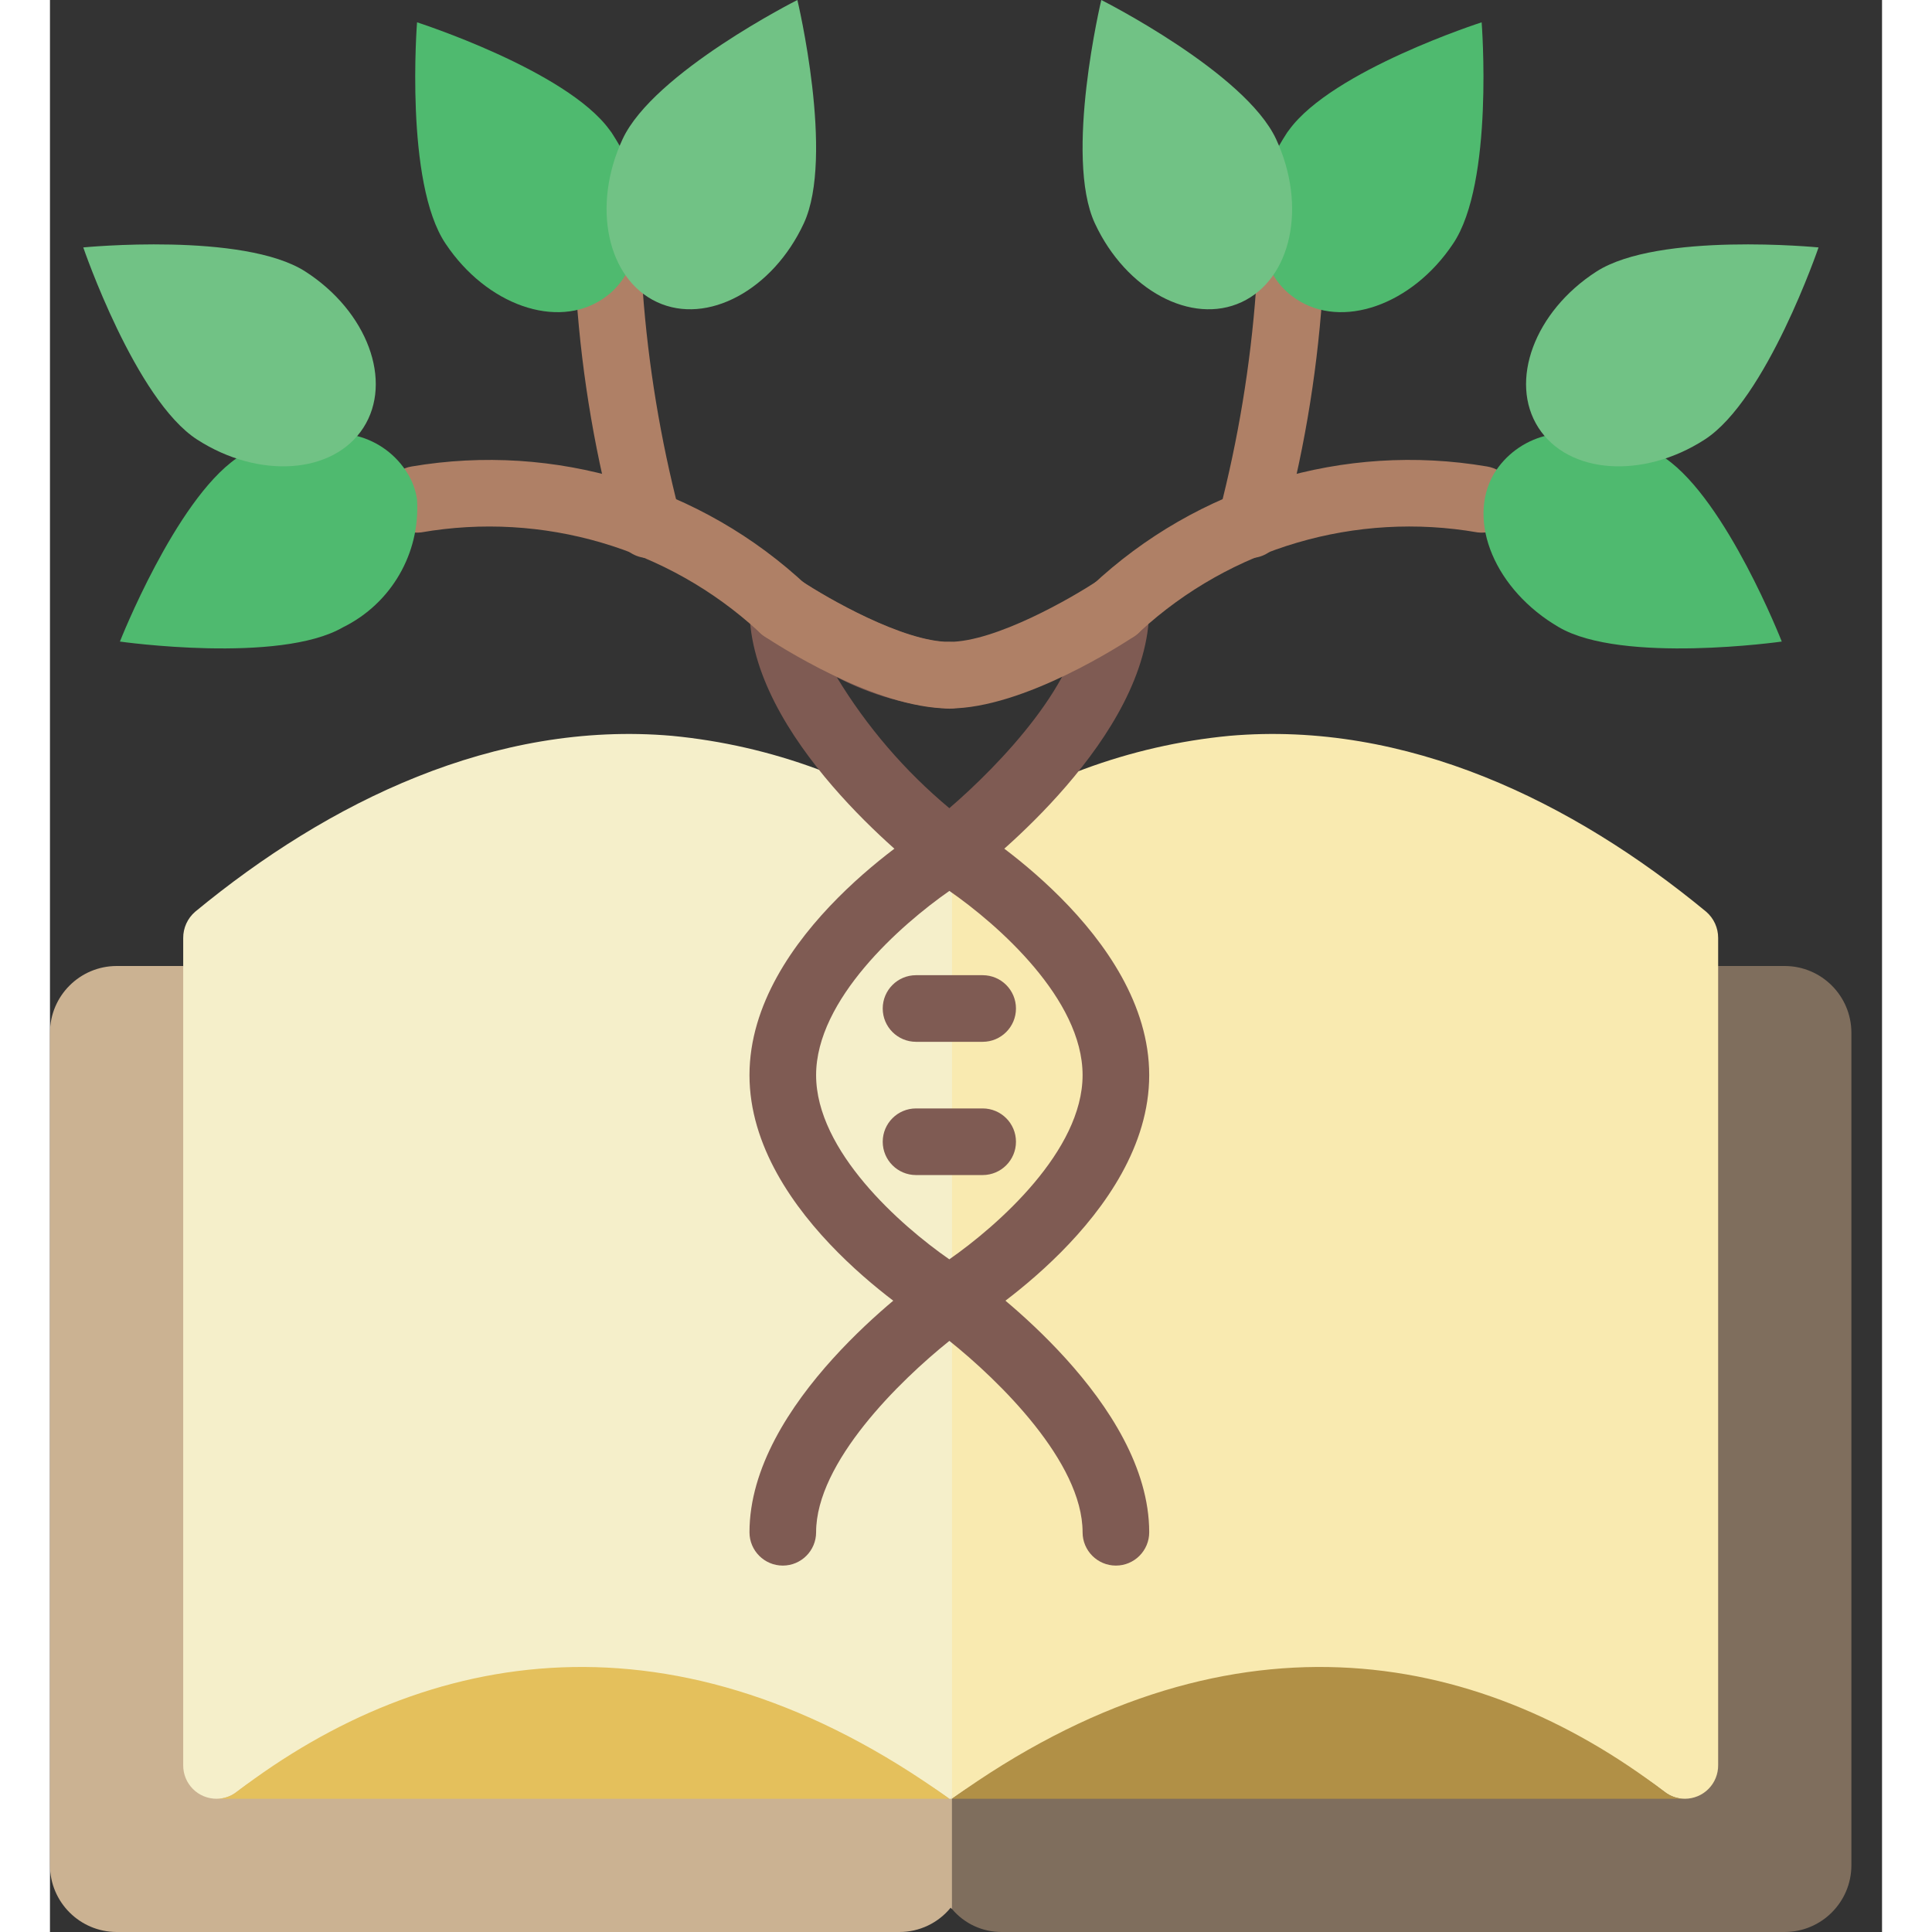 <?xml version="1.0" encoding="UTF-8"?>
<svg xmlns="http://www.w3.org/2000/svg" xmlns:xlink="http://www.w3.org/1999/xlink" width="512" height="512" viewBox="0 0 55 58" version="1.1"><rect x="0" y="0" width="55" height="58" fill="#333333" stroke="none"/><!-- Generator: Sketch 51.3 (57544) - http://www.bohemiancoding.com/sketch --><title>020 - Family Tree</title><desc>Created with Sketch.</desc><defs/><g id="Page-1" stroke="none" stroke-width="1" fill="none" fill-rule="evenodd"><g id="020---Family-Tree"><path d="M50.08,29 L52.08,29 C53.183,29.003 54.077,29.897 54.08,31 L54.08,56 C54.077,57.103 53.183,57.997 52.08,58 L28.58,58 C28.002,58.005 27.452,57.752 27.08,57.31 L27.08,54 L50.08,29 Z" id="Shape" fill="#7F6E5D" fill-rule="nonzero"/><path d="M50.08,28.16 L50.08,52.99 C50.083,53.257 49.979,53.514 49.791,53.704 C49.603,53.894 49.347,54 49.08,54 C48.859,54.002 48.643,53.928 48.47,53.79 C45.269,51.343 42.23,51.81 38.08,52.022 C34.853,52.187 30.663,51.423 27.08,54 L24.08,38.667 L27.08,25.17 C29.543,23.438 32.413,22.377 35.41,22.09 C40.72,21.63 45.71,24.06 49.72,27.37 C49.95,27.568 50.082,27.857 50.08,28.16 Z" id="Shape" fill="#F9EAB0" fill-rule="nonzero"/><path d="M49.08,54 L27.08,54 C35.27,48.11 42.78,49.44 48.47,53.79 C48.643,53.928 48.859,54.002 49.08,54 Z" id="Shape" fill="#B19046" fill-rule="nonzero"/><path d="M27.08,54 L27.08,57.31 C27.06,57.3 27.05,57.28 27.04,57.27 C26.663,57.733 26.097,58.001 25.5,58 L2,58 C0.897,57.997 0.003,57.103 0,56 L0,31 C0.003,29.897 0.897,29.003 2,29 L4,29 L27.08,54 Z" id="Shape" fill="#CBB292" fill-rule="nonzero"/><path d="M27.08,25.17 L27.08,54 L27,54 C23.043,51.154 19.311,51.97 15.8,52.022 C12.045,52.077 8.551,51.542 5.61,53.79 C5.437,53.928 5.221,54.002 5,54 C4.733,54 4.477,53.894 4.289,53.704 C4.101,53.514 3.997,53.257 4,52.99 L4,28.16 C3.998,27.857 4.13,27.568 4.36,27.37 C8.37,24.06 13.36,21.63 18.67,22.09 C21.667,22.377 24.537,23.438 27,25.17 L27.08,25.17 Z" id="Shape" fill="#F5EFCA" fill-rule="nonzero"/><path d="M27,26.552 C26.781,26.552 26.568,26.48 26.394,26.347 C25.842,25.926 21,22.126 21,18.276 C21,17.907 21.203,17.569 21.528,17.394 C21.853,17.22 22.248,17.239 22.555,17.443 C23.32,17.953 25.613,19.276 27,19.276 C27.552,19.276 28,19.724 28,20.276 C28,20.828 27.552,21.276 27,21.276 C25.82,21.197 24.67,20.875 23.621,20.329 C24.522,21.818 25.664,23.147 27,24.262 C28.5,22.972 31,20.382 31,18.276 C31,17.724 31.448,17.276 32,17.276 C32.552,17.276 33,17.724 33,18.276 C33,22.126 28.158,25.926 27.606,26.347 C27.432,26.48 27.219,26.552 27,26.552 Z" id="Shape" fill="#7F5B53" fill-rule="nonzero"/><path d="M27,21.269 C27.552,21.269 28,20.821 28,20.269 C28,19.717 27.552,19.269 27,19.269 C25.613,19.269 23.321,17.947 22.554,17.437 C22.095,17.13 21.474,17.255 21.167,17.715 C20.861,18.174 20.986,18.795 21.445,19.101 C21.778,19.323 24.762,21.269 27,21.269 Z" id="Shape" fill="#AF8066" fill-rule="nonzero"/><path d="M27,40 C26.818,40 26.64,39.951 26.484,39.857 C26.261,39.722 21,36.506 21,32.276 C21,28.046 26.261,24.83 26.484,24.695 C26.802,24.504 27.198,24.504 27.516,24.695 C27.739,24.83 33,28.045 33,32.276 C33,36.506 27.739,39.722 27.516,39.857 C27.36,39.951 27.182,40 27,40 Z M27.001,26.746 C25.541,27.763 23,30.006 23,32.276 C23,34.556 25.539,36.792 26.999,37.806 C28.459,36.788 31,34.546 31,32.276 C31,29.996 28.461,27.759 27.001,26.746 Z" id="Shape" fill="#7F5B53" fill-rule="nonzero"/><path d="M32,47 C31.448,47 31,46.552 31,46 C31,43.892 28.488,41.443 27.001,40.254 C25.514,41.446 23,43.898 23,46 C23,46.552 22.552,47 22,47 C21.448,47 21,46.552 21,46 C21,42.128 25.868,38.576 26.423,38.184 C26.769,37.939 27.231,37.939 27.577,38.184 C28.132,38.576 33,42.128 33,46 C33,46.552 32.552,47 32,47 Z" id="Shape" fill="#7F5B53" fill-rule="nonzero"/><path d="M28,31.276 L26,31.276 C25.448,31.276 25,30.828 25,30.276 C25,29.724 25.448,29.276 26,29.276 L28,29.276 C28.552,29.276 29,29.724 29,30.276 C29,30.828 28.552,31.276 28,31.276 Z" id="Shape" fill="#7F5B53" fill-rule="nonzero"/><path d="M28,35.276 L26,35.276 C25.448,35.276 25,34.828 25,34.276 C25,33.724 25.448,33.276 26,33.276 L28,33.276 C28.552,33.276 29,33.724 29,34.276 C29,34.828 28.552,35.276 28,35.276 Z" id="Shape" fill="#7F5B53" fill-rule="nonzero"/><path d="M27,21.269 C26.448,21.269 26,20.821 26,20.269 C26,19.717 26.448,19.269 27,19.269 C28.387,19.269 30.679,17.947 31.446,17.437 C31.743,17.239 32.124,17.214 32.444,17.373 C32.764,17.531 32.975,17.848 32.998,18.205 C33.021,18.562 32.852,18.903 32.555,19.101 C32.222,19.323 29.238,21.269 27,21.269 Z" id="Shape" fill="#AF8066" fill-rule="nonzero"/><path d="M22,19.269 C21.724,19.269 21.46,19.155 21.271,18.954 C18.539,16.445 14.796,15.348 11.142,15.983 C10.601,16.05 10.106,15.672 10.028,15.132 C9.951,14.593 10.32,14.091 10.858,14.004 C15.158,13.274 19.552,14.6 22.73,17.586 C23.003,17.877 23.076,18.302 22.917,18.667 C22.759,19.033 22.398,19.269 22,19.269 Z" id="Shape" fill="#AF8066" fill-rule="nonzero"/><path d="M17.971,16.754 C17.569,16.754 17.207,16.514 17.05,16.144 C16.393,13.777 15.975,11.35 15.804,8.899 C15.768,8.356 16.173,7.884 16.716,7.837 C17.258,7.79 17.738,8.186 17.796,8.727 C17.961,10.967 18.328,13.188 18.891,15.362 C19.022,15.671 18.989,16.025 18.804,16.305 C18.619,16.584 18.306,16.753 17.971,16.754 L17.971,16.754 Z" id="Shape" fill="#AF8066" fill-rule="nonzero"/><path d="M32.001,19.267 C31.603,19.267 31.242,19.031 31.084,18.666 C30.925,18.301 30.998,17.877 31.27,17.586 C34.448,14.599 38.842,13.273 43.142,14.004 C43.68,14.091 44.049,14.593 43.972,15.132 C43.894,15.672 43.399,16.05 42.858,15.983 C39.203,15.347 35.461,16.445 32.728,18.955 C32.539,19.155 32.276,19.268 32.001,19.267 Z" id="Shape" fill="#AF8066" fill-rule="nonzero"/><path d="M36.029,16.754 C35.694,16.753 35.381,16.584 35.196,16.305 C35.011,16.025 34.978,15.671 35.109,15.362 C35.672,13.188 36.039,10.967 36.204,8.727 C36.262,8.186 36.742,7.79 37.284,7.837 C37.827,7.884 38.232,8.356 38.196,8.899 C38.025,11.35 37.607,13.777 36.95,16.144 C36.793,16.514 36.431,16.754 36.029,16.754 Z" id="Shape" fill="#AF8066" fill-rule="nonzero"/><path d="M9.22,13.09 C9.855,13.254 10.4,13.66 10.74,14.22 C10.886,14.458 10.981,14.724 11.02,15 C11.12,16.608 10.245,18.118 8.8,18.83 C6.89,19.94 2.1,19.26 2.1,19.26 C2.1,19.26 3.76,15.04 5.6,13.76" id="Shape" fill="#4FBA6F"/><path d="M48.5,13.76 C50.34,15.04 51.99,19.26 51.99,19.26 C51.99,19.26 47.2,19.94 45.3,18.83 C43.39,17.72 42.52,15.65 43.35,14.22 C43.692,13.662 44.237,13.257 44.87,13.09" id="Shape" fill="#4FBA6F"/><path d="M17.28,8.25 C17.153,8.466 16.991,8.659 16.8,8.82 C16.74,8.87 16.67,8.92 16.6,8.97 C15.22,9.9 13.11,9.16 11.88,7.32 C10.64,5.49 11.02,0.67 11.02,0.67 C11.02,0.67 15.5,2.11 16.8,3.9 C16.82,3.93 16.84,3.95 16.86,3.98 C16.95,4.12 17.03,4.25 17.11,4.39" id="Shape" fill="#4FBA6F"/><path d="M17.19,4.178 C18.12,2.175 22.438,0 22.438,0 C22.438,0 23.562,4.702 22.631,6.705 C21.701,8.709 19.729,9.768 18.226,9.07 C16.723,8.372 16.259,6.182 17.19,4.178 Z" id="Shape" fill="#71C285"/><path d="M36.89,4.39 C36.97,4.25 37.05,4.12 37.14,3.98 C37.16,3.95 37.18,3.93 37.2,3.9 C38.5,2.11 42.98,0.67 42.98,0.67 C42.98,0.67 43.36,5.49 42.12,7.32 C40.89,9.16 38.78,9.9 37.4,8.97 C37.33,8.92 37.26,8.87 37.2,8.82 C37.009,8.659 36.847,8.466 36.72,8.25" id="Shape" fill="#4FBA6F"/><path d="M36.81,4.178 C35.88,2.175 31.562,0 31.562,0 C31.562,0 30.438,4.702 31.369,6.705 C32.299,8.709 34.272,9.768 35.774,9.07 C37.277,8.372 37.741,6.182 36.81,4.178 Z" id="Shape" fill="#71C285"/><path d="M49.673,13.198 C51.531,12.003 53.094,7.428 53.094,7.428 C53.094,7.428 48.283,6.957 46.425,8.153 C44.568,9.349 43.789,11.447 44.685,12.841 C45.582,14.234 47.815,14.394 49.673,13.198 Z" id="Shape" fill="#71C285"/><path d="M4.421,13.198 C2.564,12.003 1,7.428 1,7.428 C1,7.428 5.811,6.957 7.669,8.153 C9.527,9.349 10.306,11.447 9.409,12.841 C8.512,14.234 6.279,14.394 4.421,13.198 Z" id="Shape" fill="#71C285"/><path d="M27,54 L5,54 C5.221,54.002 5.437,53.928 5.61,53.79 C11.3,49.44 18.81,48.11 27,54 Z" id="Shape" fill="#E4C05C" fill-rule="nonzero"/></g></g></svg>
